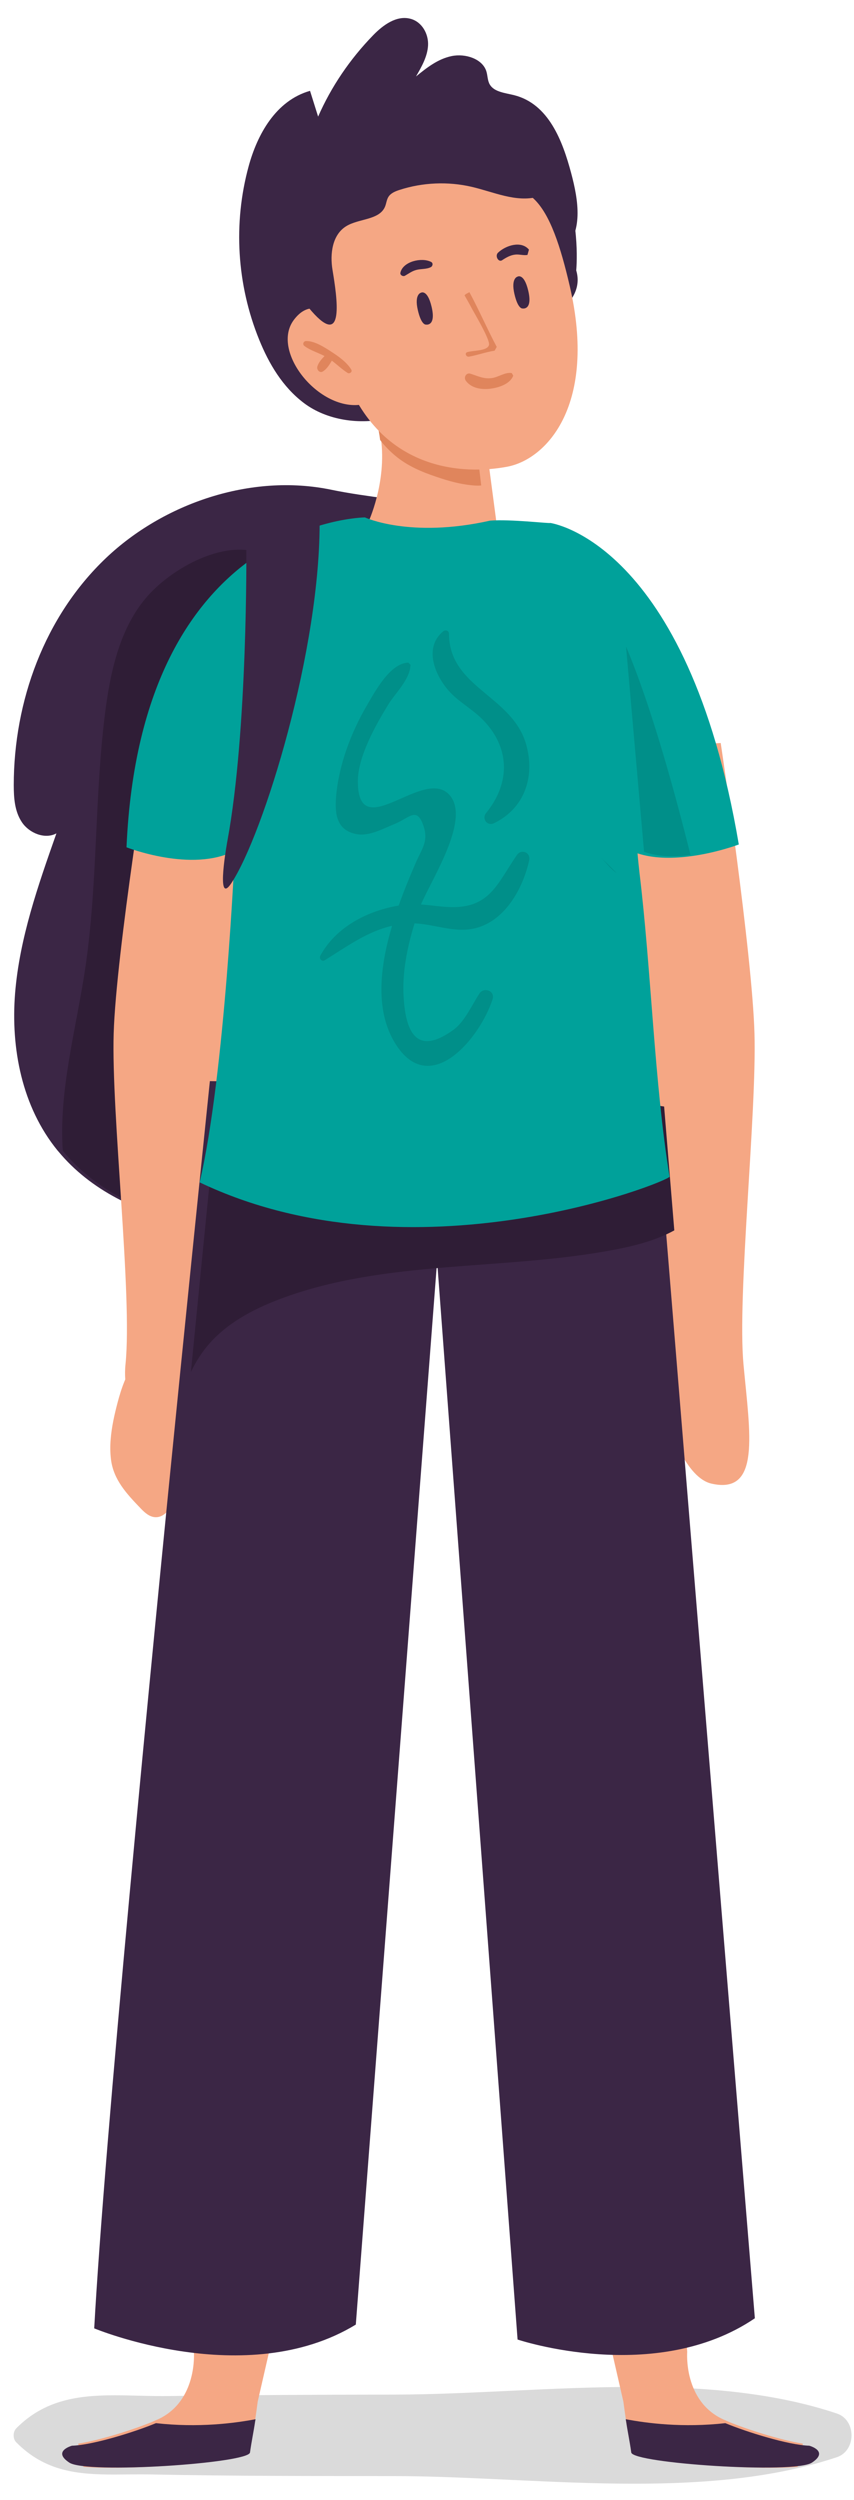 <svg width="53" height="155" xmlns="http://www.w3.org/2000/svg" xmlns:xlink="http://www.w3.org/1999/xlink" overflow="hidden"><defs><clipPath id="clip0"><rect x="104" y="452" width="53" height="155"/></clipPath></defs><g clip-path="url(#clip0)" transform="translate(-104 -452)"><path d="M38.361 0.017C33.294 0.017 28.143 0.484 23.491 0.489 18.473 0.495 13.449 0.487 8.431 0.59 8.2 0.593 7.97 0.596 7.741 0.596 7.461 0.596 7.186 0.593 6.913 0.591 6.638 0.587 6.367 0.585 6.098 0.585 3.852 0.585 1.811 0.761 0.007 2.584-0.207 2.8-0.207 3.231 0.007 3.449 1.771 5.23 3.883 5.498 6.122 5.498 6.604 5.498 7.092 5.486 7.584 5.474 8.078 5.461 8.575 5.449 9.074 5.449 9.195 5.449 9.314 5.45 9.435 5.451 14.12 5.514 18.806 5.537 23.491 5.542 28.148 5.548 33.295 6.017 38.364 6.017 42.737 6.017 47.051 5.667 50.937 4.369 52.151 3.964 52.149 2.065 50.937 1.661 47.057 0.366 42.74 0.017 38.361 0.017" fill="#DADADA" fill-rule="evenodd" transform="matrix(1 0 0 -1 105 606)"/><path d="M34.775 16.271C33.298 11.368 31.083 6.344 26.73 3.405 24.779 2.095 22.494 1.277 20.169 0.71 18.708 0.353 17.209 0.097 15.699-0.017 14.033-0.139 12.358-0.09 10.709 0.2 7.599 0.754 4.602 2.227 2.632 4.603L2.566 4.678C0.356 7.394-0.334 11.01-0.064 14.418 0.213 17.834 1.363 21.104 2.502 24.334 1.788 23.944 0.809 24.351 0.362 25.02-0.094 25.697-0.144 26.532-0.147 27.323-0.143 32.511 1.753 37.775 5.585 41.411 9.129 44.772 14.554 46.674 19.557 45.638 23.95 44.725 29.605 44.893 32.97 41.579 34.377 40.193 35.206 38.359 35.77 36.506 37.766 29.906 36.75 22.829 34.775 16.271" fill="#3B2645" fill-rule="evenodd" transform="matrix(1 0 0 -1 105 528)"/><path d="M17.515 5.428C16.404 3.308 14.882 1.377 12.969-0.015 11.302-0.139 9.626-0.089 7.977 0.205 4.866 0.765 1.868 2.254-0.103 4.657-0.361 8.363 0.715 12.167 1.28 15.897 2.089 21.253 1.845 26.718 2.56 32.086 2.909 34.683 3.559 37.386 5.355 39.258 7.087 41.068 10.774 43.006 13.066 41.202 15.69 39.126 16.582 34.902 17.175 31.793 17.724 28.902 18.278 26.003 18.826 23.106 19.381 20.202 19.931 17.269 19.85 14.311 19.753 11.223 18.954 8.152 17.515 5.428" fill="#2F1D36" fill-rule="evenodd" transform="matrix(1 0 0 -1 108 528)"/><path d="M10.846 47.505 2.319 47.937C2.319 47.937 0.206 34.957 0.055 29.932-0.096 24.908 1.222 13.711 0.79 9.433 0.752 9.072 0.755 8.764 0.774 8.479 0.55 7.961 0.4 7.428 0.301 7.059 0.106 6.319-0.072 5.539-0.132 4.76-0.166 4.342-0.163 3.924-0.112 3.514 0.047 2.254 0.855 1.394 1.745 0.468 1.992 0.212 2.289-0.056 2.658-0.063 2.967-0.071 3.25 0.115 3.426 0.351 3.6 0.588 3.685 0.87 3.763 1.148 4.12 2.448 4.368 3.773 4.5 5.108 4.582 5.95 4.534 7.003 4.37 7.93L10.846 47.505" fill="#F5A784" fill-rule="evenodd" transform="matrix(1 0 0 -1 111 546)"/><path d="M7.728 45.935C7.728 45.935 9.685 32.94 9.824 27.909 9.964 22.879 8.744 11.668 9.144 7.385 9.544 3.102 10.222-0.675 7.159 0.018 4.097 0.709 2.713 11.288 2.713 11.288L1.454 34.89-0.165 45.504 7.728 45.935" fill="#F5A784" fill-rule="evenodd" transform="matrix(1 0 0 -1 141 544)"/><path d="M-0.171 25.341C0.205 23.654 4.687 4.107 4.687 4.107 4.726 3.797 4.84 3.005 4.85 2.95 4.937 2.365 5.082 1.703 5.179 0.972 5.266 0.407 12.408-0.177 15.502 0.06L15.829 1.5C14.393 1.728 12.343 2.396 11.234 2.851 11.099 2.916 10.99 2.959 10.885 3.004 8.398 4.143 8.649 7.196 8.649 7.196 8.62 7.234 8.272 16.575 7.926 25.823 5.718 26.38 2.364 25.497-0.171 25.341" fill="#F5A784" fill-rule="evenodd" transform="matrix(1 0 0 -1 138 605)"/><path d="M11.388 0.323C10.299-0.393 0.275 0.282 0.177 0.951 0.079 1.659-0.059 2.299-0.14 2.867L-0.167 3.016C1.136 2.766 3.385 2.476 6.015 2.771 7.3 2.235 9.922 1.412 11.224 1.373 11.224 1.373 12.478 1.037 11.388 0.323" fill="#3B2645" fill-rule="evenodd" transform="matrix(1 0 0 -1 143 605)"/><path d="M15.852 25.341C15.476 23.654 10.994 4.107 10.994 4.107 10.956 3.797 10.841 3.005 10.831 2.95 10.744 2.365 10.599 1.703 10.502 0.972 10.415 0.407 3.274-0.177 0.179 0.06L-0.148 1.5C1.288 1.728 3.34 2.396 4.447 2.851 4.582 2.916 4.691 2.959 4.797 3.004 7.283 4.143 7.033 7.196 7.033 7.196 7.061 7.234 7.409 16.575 7.756 25.823 9.963 26.38 13.316 25.497 15.852 25.341" fill="#F5A784" fill-rule="evenodd" transform="matrix(1 0 0 -1 109 605)"/><path d="M0.304 0.323C1.393-0.393 11.417 0.282 11.515 0.951 11.614 1.659 11.751 2.299 11.832 2.867L11.86 3.016C10.557 2.766 8.307 2.476 5.678 2.771 4.392 2.235 1.77 1.412 0.468 1.373 0.468 1.373-0.784 1.037 0.304 0.323" fill="#3B2645" fill-rule="evenodd" transform="matrix(1 0 0 -1 108 605)"/><path d="M40.847 2.273C34.672-1.914 26.121 0.955 26.121 0.955L21.128 67.816 16.082 1.882C9.258-2.272-0.153 1.648-0.153 1.648 0.477 13.166 3.277 41.969 5.191 60.983 6.159 70.603 7.025 78.973 7.025 78.973L34.603 78.562 40.847 2.273" fill="#3B2645" fill-rule="evenodd" transform="matrix(1 0 0 -1 110 598)"/><path d="M29.848 8.72C28.731 8.108 27.44 7.772 26.182 7.531 22.745 6.871 19.214 6.721 15.716 6.432 12.144 6.135 8.66 5.703 5.364 4.459 3.656 3.812 1.974 2.918 0.81 1.482 0.427 1.007 0.111 0.492-0.152-0.058 0.81 9.745 1.544 17.003 1.651 18.123 1.805 18.178 1.961 18.227 2.116 18.268 2.64 18.426 3.171 18.543 3.703 18.639 7.476 19.306 11.256 18.763 15.05 18.069 18.763 17.388 22.483 16.556 26.23 16.543 27.198 16.543 28.248 16.556 29.216 16.398L29.848 8.72" fill="#2F1D36" fill-rule="evenodd" transform="matrix(1 0 0 -1 116 537)"/><path d="M3.864 1.01C2.531 2.014 1.685 3.46 1.085 4.938-0.304 8.354-0.535 12.154 0.43 15.689 0.968 17.662 2.113 19.762 4.241 20.369 4.408 19.836 4.575 19.303 4.743 18.771 5.552 20.617 6.716 22.334 8.162 23.82 8.766 24.44 9.612 25.07 10.482 24.834 11.207 24.636 11.6 23.879 11.566 23.191 11.532 22.503 11.171 21.869 10.818 21.26 11.474 21.792 12.168 22.344 13.025 22.522 13.881 22.7 14.937 22.355 15.182 21.585 15.27 21.308 15.25 21 15.404 20.748 15.683 20.291 16.358 20.238 16.91 20.099 19.059 19.555 19.917 17.251 20.446 15.272 20.897 13.584 21.243 11.535 19.861 10.338 18.63 9.272 16.652 9.463 15.105 8.825 13.77 8.275 12.797 7.051 12.636 5.723 12.551 5.015 12.681 4.294 12.59 3.586 12.106-0.195 6.697-1.127 3.864 1.01" fill="#3B2645" fill-rule="evenodd" transform="matrix(1 0 0 -1 119 478)"/><path d="M7.852 0.287C7.852 0.287 2.645-0.782-0.148 0.613-0.148 0.613 1.011 3.069 0.643 5.807 0.552 6.476 0.364 7.173 0.049 7.853-1.559 11.258 7.198 5.238 7.198 5.238L7.852 0.287" fill="#F5A784" fill-rule="evenodd" transform="matrix(1 0 0 -1 127 485)"/><path d="M31.566 23.095C31.579 22.887 31.605 22.679 31.625 22.464 31.644 22.283 31.662 22.102 31.683 21.921 32.421 15.843 32.607 8.831 33.555 3.052 33.555 2.771 17.626-3.612 4.389 2.697 5.964 9.329 6.577 23.264 6.577 23.264 3.929 21.869-0.149 23.47-0.149 23.47 0.747 43.801 14.647 43.922 14.647 43.922 14.647 43.922 17.453 42.613 22.408 43.72 23.647 43.828 26.176 43.526 26.143 43.58 26.143 43.58 34.662 42.459 37.851 23.645 37.851 23.645 36.408 23.095 34.689 22.894 33.66 22.773 32.54 22.773 31.566 23.095" fill="#00A19A" fill-rule="evenodd" transform="matrix(1 0 0 -1 112 528)"/><path d="M12.079 12.991C10.859 11.217 10.407 9.706 7.976 9.761 7.348 9.778 6.743 9.882 6.126 9.925 6.815 11.536 9.129 15.086 7.968 16.625 6.425 18.669 2.22 13.488 2.208 17.551 2.203 19.094 3.333 21.073 4.096 22.319 4.537 23.038 5.442 23.865 5.475 24.781L5.342 24.92C4.206 24.882 3.286 23.146 2.765 22.257 1.786 20.586 1.016 18.555 0.856 16.588 0.767 15.475 0.923 14.511 2.135 14.285 2.92 14.14 3.773 14.627 4.475 14.909 5.423 15.291 5.863 16.024 6.281 14.797 6.609 13.833 6.177 13.38 5.796 12.496 5.459 11.715 5.083 10.816 4.742 9.858 2.841 9.54 0.852 8.544-0.12 6.751-0.218 6.57-0.022 6.358 0.15 6.464 1.545 7.329 2.784 8.246 4.333 8.604 3.566 6.035 3.239 3.233 4.623 1.162 6.745-2.014 9.78 1.623 10.568 4.045 10.741 4.577 10.027 4.821 9.755 4.408 9.279 3.68 8.839 2.656 8.13 2.145 5.725 0.414 5.168 2.251 5.05 4.171 4.953 5.724 5.275 7.275 5.728 8.754 6.873 8.703 7.999 8.244 9.129 8.384 11.148 8.635 12.41 10.724 12.84 12.654 12.952 13.159 12.35 13.388 12.079 12.991" fill="#008F89" fill-rule="evenodd" transform="matrix(1 0 0 -1 124 518)"/><path d="M5.648 4.865C4.777 7.89 0.868 8.367 0.866 11.711 0.866 11.908 0.641 11.973 0.506 11.86-0.646 10.914-0.094 9.334 0.728 8.315 1.348 7.546 2.208 7.121 2.899 6.443 4.658 4.714 4.707 2.483 3.172 0.601 2.881 0.245 3.236-0.242 3.661-0.035 5.551 0.879 6.229 2.848 5.648 4.865" fill="#008F89" fill-rule="evenodd" transform="matrix(1 0 0 -1 131 503)"/><path d="M6.864-0.097C6.675-0.117 6.494-0.107 6.305-0.088 5.547-0.02 4.806 0.189 4.081 0.438 3.175 0.742 2.278 1.115 1.52 1.755 1.19 2.033 0.868 2.356 0.59 2.721 0.507 3.408 0.334 4.124 0.045 4.821-1.429 8.316 6.602 2.138 6.602 2.138L6.864-0.097" fill="#E0855C" fill-rule="evenodd" transform="matrix(1 0 0 -1 127 482)"/><path d="M18.761 5.236C18.761 5.236 19.886 16.617 9.108 14.663-3.407 12.396-0.48 3.725 2.182 1.047 4.842-1.633 20.147 0.575 18.761 5.236" fill="#3B2645" fill-rule="evenodd" transform="matrix(1 0 0 -1 121 474)"/><path d="M13.114 16.687C14.144 15.728 14.794 13.697 15.358 11.271 17.064 3.936 13.954 0.534 11.481 0.065 8.94-0.417 3.378-0.385 1.191 6.304 0.098 9.648-0.448 12.529 0.009 14.447 0.966 18.466 8.601 20.892 13.114 16.687" fill="#F5A784" fill-rule="evenodd" transform="matrix(1 0 0 -1 124 481)"/><path d="M0.436-0.125C0.436-0.125 1.075-0.252 0.781 0.986 0.516 2.098 0.115 1.847 0.115 1.847 0.115 1.847-0.3 1.756-0.076 0.781 0.147-0.195 0.436-0.125 0.436-0.125" fill="#3B2645" fill-rule="evenodd" transform="matrix(1 0 0 -1 136 471)"/><path d="M0.44-0.124C0.44-0.124 1.079-0.251 0.784 0.986 0.519 2.099 0.119 1.849 0.119 1.849 0.119 1.849-0.296 1.757-0.071 0.782 0.152-0.194 0.44-0.124 0.44-0.124" fill="#3B2645" fill-rule="evenodd" transform="matrix(1 0 0 -1 130 472)"/><path d="M0 0.169C0.359 0.28 1.25 0.23 1.348 0.612 1.428 0.929 0.453 2.555 0.303 2.838 0.14 3.147-0.017 3.421-0.172 3.692L-0.087 3.77 0.132 3.886C0.739 2.759 1.257 1.561 1.828 0.493L1.696 0.259C1.153 0.175 0.648-0.016 0.108-0.111-0.073-0.143-0.183 0.111 0 0.169" fill="#E0855C" fill-rule="evenodd" transform="matrix(1 0 0 -1 133 474)"/><path d="M-0.093 0.333C0.378 0.782 1.342 1.1 1.827 0.524L1.734 0.194C1.472 0.149 1.218 0.25 0.955 0.213 0.667 0.177 0.413 0.034 0.162-0.133-0.065-0.284-0.301 0.133-0.093 0.333" fill="#3B2645" fill-rule="evenodd" transform="matrix(1 0 0 -1 135 468)"/><path d="M-0.152 0.084C-0.011 0.785 1.169 1.068 1.759 0.759 1.894 0.688 1.857 0.499 1.738 0.438 1.459 0.296 1.122 0.345 0.819 0.26 0.554 0.186 0.362 0.034 0.128-0.097 0.008-0.163-0.18-0.053-0.152 0.084" fill="#3B2645" fill-rule="evenodd" transform="matrix(1 0 0 -1 129 469)"/><path d="M0.184 0.835C0.662 0.687 1.041 0.478 1.558 0.566 1.961 0.633 2.357 0.941 2.759 0.87L2.853 0.711C2.645 0.165 1.896-0.044 1.416-0.101 0.9-0.163 0.264-0.082-0.086 0.388-0.251 0.612-0.053 0.907 0.184 0.835" fill="#E0855C" fill-rule="evenodd" transform="matrix(1 0 0 -1 133 476)"/><path d="M3.528 4.274C3.528 4.274 1.76 7.202 0.234 5.164-1.292 3.126 2.102-0.894 4.855 0.017 4.855 0.017 4.631 3.371 3.528 4.274" fill="#F5A784" fill-rule="evenodd" transform="matrix(1 0 0 -1 122 477)"/><path d="M-0.004 1.857C0.512 1.868 1.115 1.484 1.541 1.208 1.989 0.919 2.515 0.555 2.8 0.087 2.888-0.059 2.692-0.199 2.57-0.119 2.225 0.101 1.925 0.392 1.595 0.64 1.442 0.384 1.286 0.125 1.034-0.032 0.841-0.153 0.636 0.084 0.695 0.277 0.77 0.528 0.956 0.735 1.14 0.927 0.727 1.14 0.252 1.278-0.109 1.551-0.246 1.656-0.165 1.854-0.004 1.857" fill="#E0855C" fill-rule="evenodd" transform="matrix(1 0 0 -1 123 475)"/><path d="M2.636 3.265C2.471 4.256 2.616 5.444 3.489 5.978 4.276 6.46 5.539 6.347 5.894 7.185 5.978 7.384 5.991 7.613 6.107 7.796 6.253 8.027 6.53 8.14 6.793 8.225 8.23 8.691 9.8 8.759 11.274 8.417 12.634 8.101 14.014 7.443 15.365 7.795 15.52 7.835 15.682 7.898 15.769 8.028 15.854 8.152 15.851 8.315 15.834 8.466 15.634 10.311 13.96 11.72 12.17 12.357 9.395 13.347 6.162 12.881 3.688 11.308 1.958 10.207 0.56 8.552 0.014 6.611-0.466 4.904 0.097 2.124 1.333 0.715 3.391-1.63 2.928 1.506 2.636 3.265" fill="#3B2645" fill-rule="evenodd" transform="matrix(1 0 0 -1 122 472)"/><path d="M1.288 20.898C1.288 20.898 1.378 9.73 0.118 2.898 0.118 2.898-0.655-1.285 0.362 0.252 2.34 3.245 5.93 14.787 5.835 22.886 5.835 22.886 2.979 23.294 1.288 20.898" fill="#3B2645" fill-rule="evenodd" transform="matrix(1 0 0 -1 118 507)"/><path d="M-2.717 0.856C-2.389 0.523-2.165 0.187-1.715-0.144L-2.717 0.856" fill="#008F89" fill-rule="evenodd" transform="matrix(1 0 0 -1 144 506)"/><path d="M3.853-0.01C2.904-0.135 1.871-0.135 0.971 0.194L-0.147 12.913C1.458 9.135 2.984 3.492 3.853-0.01" fill="#008F89" fill-rule="evenodd" transform="matrix(1 0 0 -1 143 505)"/></g></svg>
